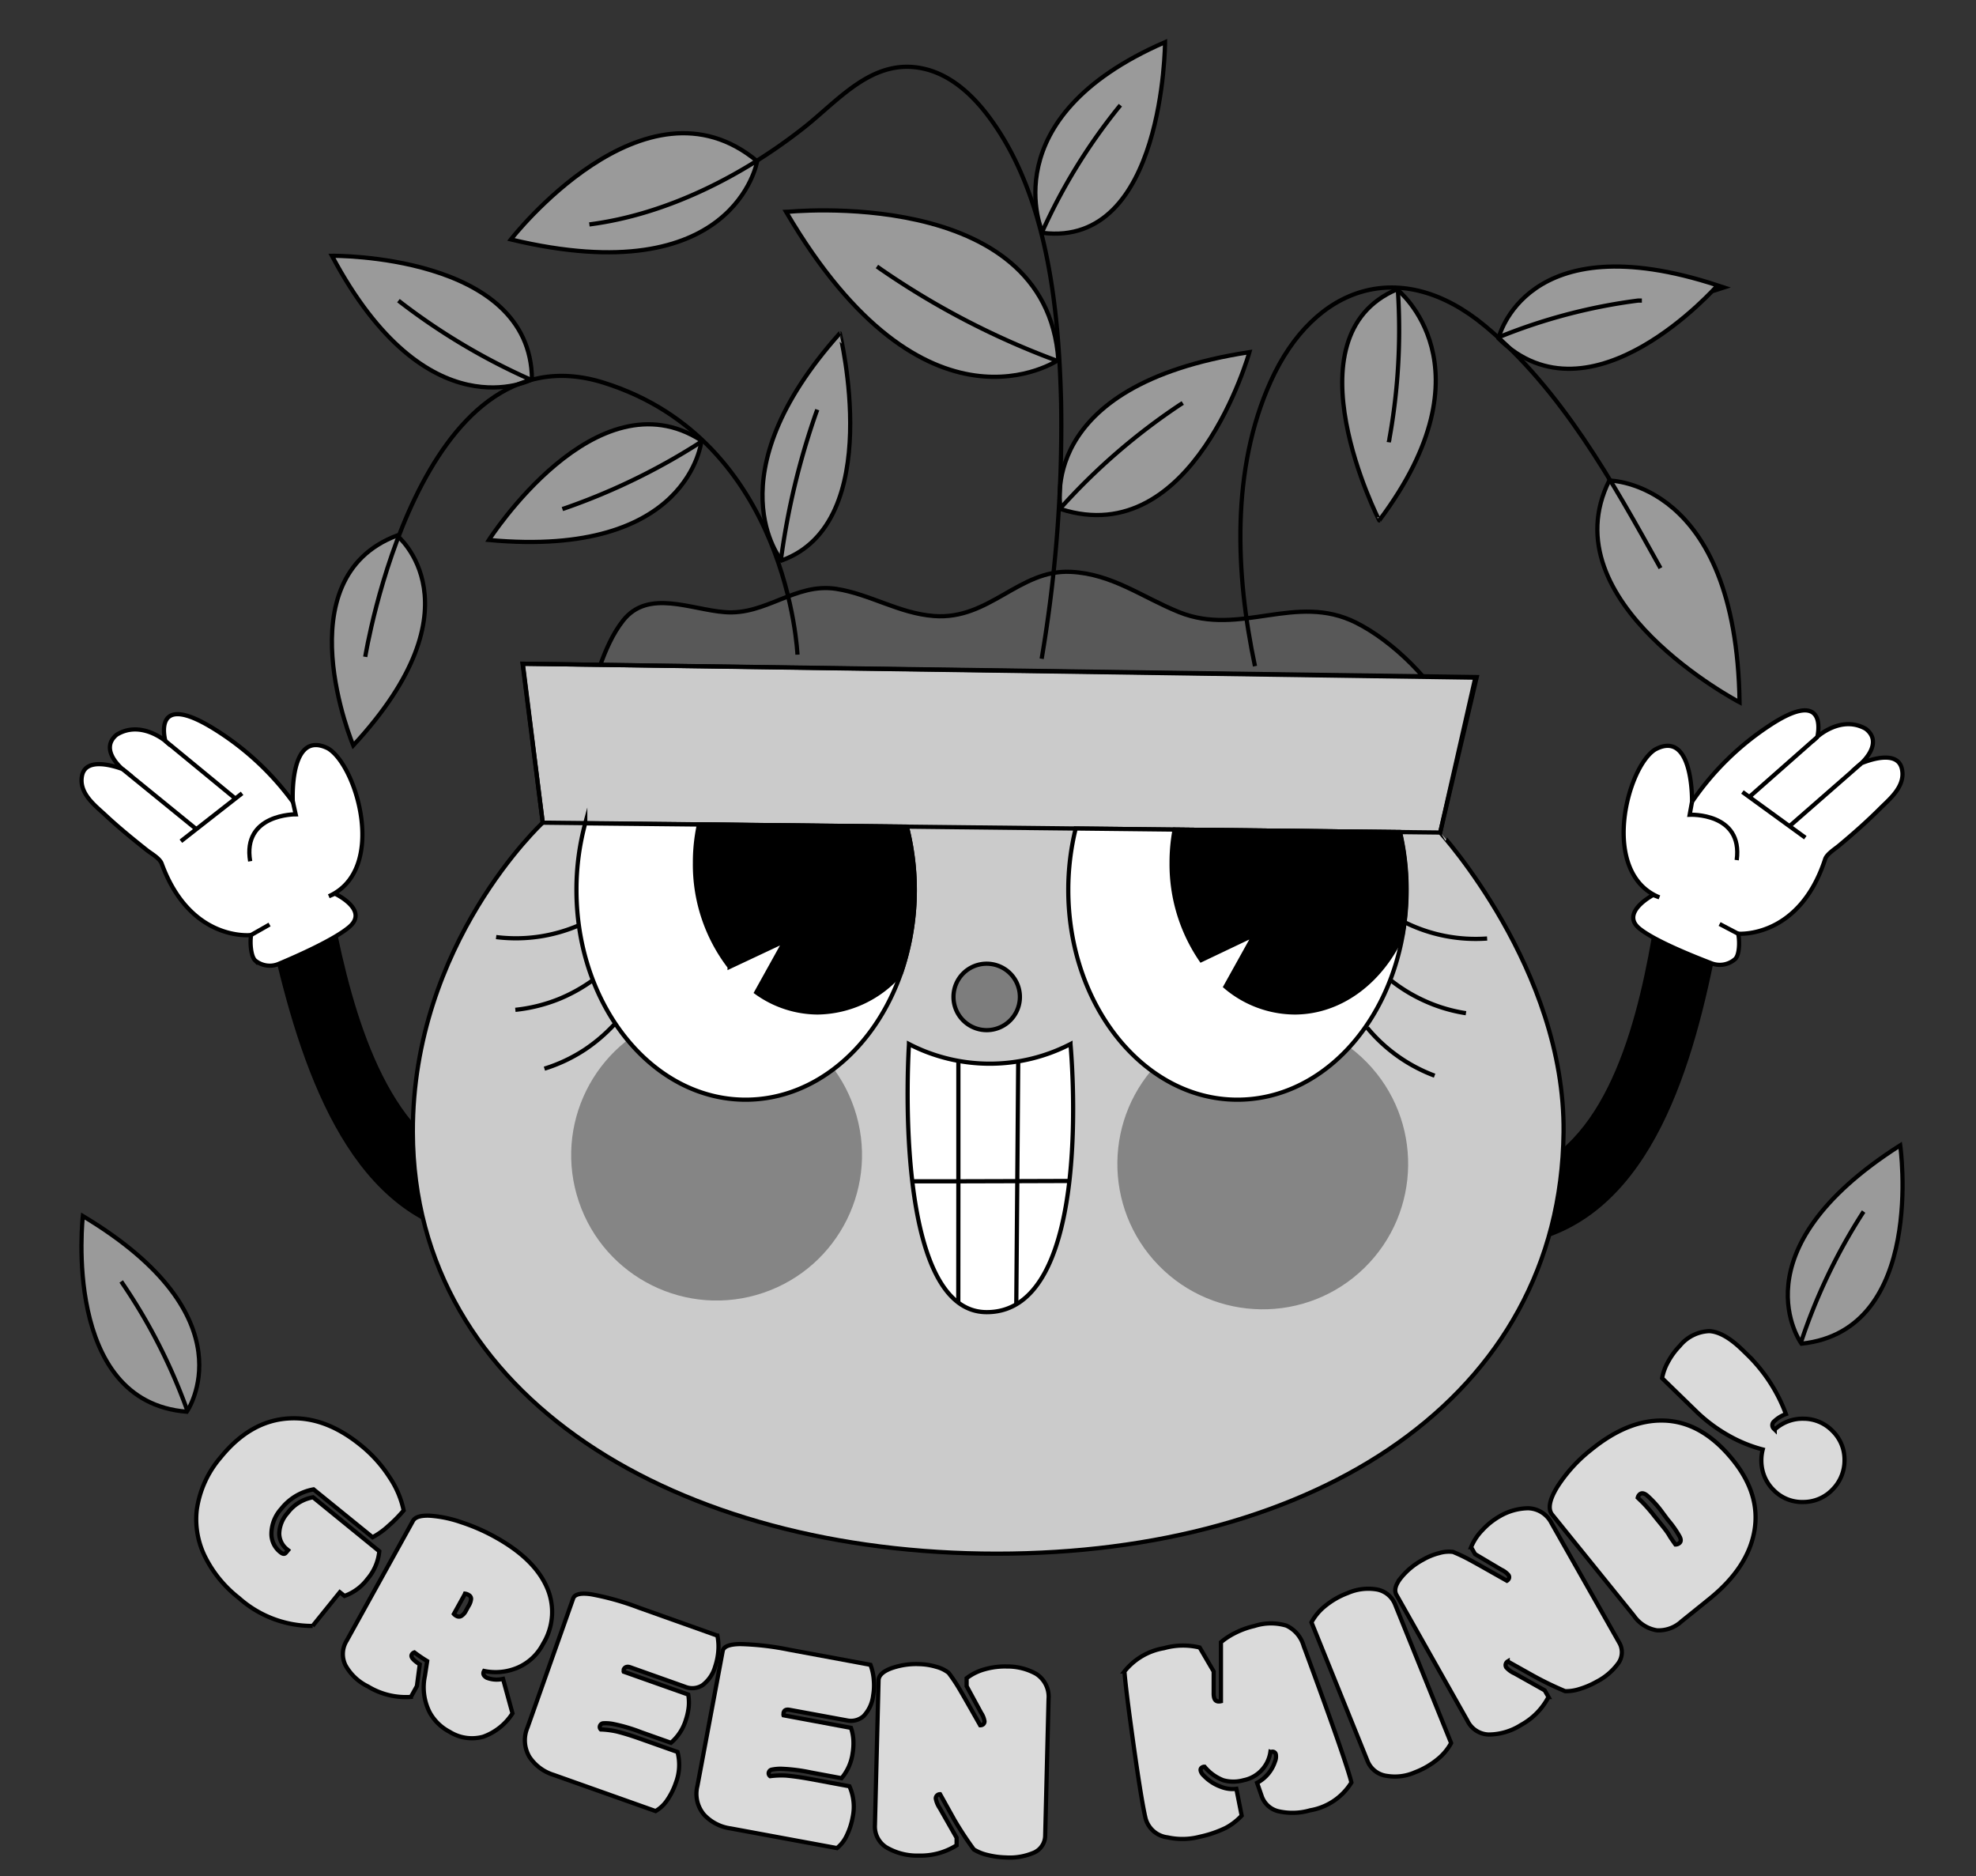 <svg xmlns="http://www.w3.org/2000/svg" viewBox="0 0 234.43 222.56"><rect x="0" y="0" width="234.43" height="222.56" fill="#333333" stroke="none"/><defs><style>.cls-1{fill:#9a9a9a;}.cls-1,.cls-2,.cls-3,.cls-4,.cls-5,.cls-6,.cls-8,.cls-9{stroke:#000;stroke-miterlimit:10;stroke-width:0.5px;}.cls-3{fill:#fff;}.cls-4{fill:none;}.cls-5{fill:#585858;}.cls-6{fill:#cbcbcb;}.cls-7{fill:#858585;}.cls-8{fill:#7d7d7d;}.cls-9{fill:#dadada;}</style></defs><g id="_02" data-name="02"><path class="cls-1" d="M22.16,167.45s7.78-11.16-12.33-23.21C9.83,144.24,7.28,166.28,22.16,167.45Z"/><path class="cls-1" d="M22.23,167.34a66.84,66.84,0,0,0-7.62-15l-.23-.34"/><path class="cls-1" d="M213.73,159.38s-8.07-10.95,11.71-23.53C225.44,135.85,228.57,157.81,213.73,159.38Z"/><path class="cls-1" d="M213.65,159.27a67.43,67.43,0,0,1,7.22-15.21c.08-.12.15-.24.23-.35"/><path class="cls-2" d="M30.63,103.33c.78,3.34,1.57,7.09,2.51,11,3.62,14.91,9.89,31.48,25.34,32.46-.2-2.64-.41-5.33-.51-7.86-11-1.91-15.65-16-18.14-27.83h0c-.7-3.33-1.29-6.47-1.89-9.07C36.86,97.34,29.56,98.67,30.63,103.33Z"/><path class="cls-3" d="M39.73,106l-.72.31c7-3.13,3.33-15.53-.1-17.54-4.65-2.32-4.17,6.34-4.17,6.34A33.16,33.16,0,0,0,25.3,86.4c-7.37-4.53-5.68,1.49-5.68,1.49s-2.93-2.5-5.78-.74c-2.14,1.76.69,4.07.69,4.07-1.43-.52-4.39-1.29-4.8.79s1.57,3.55,2.72,4.62c1.6,1.5,3.3,2.88,5,4.23.5.39,1.49.94,1.73,1.57,3.41,9.34,10.61,8.48,10.61,8.48-.16,1,0,2.54.47,3a2.72,2.72,0,0,0,2.85.4c2.06-.86,6.61-2.87,8.36-4.39C43.79,107.9,39.73,106,39.73,106Z"/><line class="cls-4" x1="19.62" y1="87.89" x2="27.9" y2="94.7"/><line class="cls-4" x1="14.53" y1="91.22" x2="23.28" y2="98.34"/><line class="cls-4" x1="21.46" y1="99.78" x2="28.72" y2="94.1"/><path class="cls-4" d="M34.74,95.06l.34,1.53s-6.36-.07-5.4,5.57"/><line class="cls-4" x1="31.98" y1="109.66" x2="29.64" y2="110.99"/><path class="cls-2" d="M205.13,103.23c-.65,3.36-1.32,7.14-2.12,11-3.1,15-8.79,31.8-24.19,33.32.1-2.65.22-5.34.23-7.87,11-2.3,15.09-16.54,17.16-28.45h0c.59-3.36,1.06-6.51,1.58-9.13C198.7,97.46,206,98.53,205.13,103.23Z"/><path class="cls-3" d="M196.13,106.16l.74.28c-7.09-2.88-3.88-15.4-.52-17.53,4.57-2.48,4.39,6.19,4.39,6.19a33.15,33.15,0,0,1,9.13-9c7.21-4.79,5.74,1.29,5.74,1.29s2.83-2.6,5.74-.94c2.2,1.69-.54,4.09-.54,4.09,1.4-.57,4.33-1.44,4.82.63s-1.45,3.6-2.56,4.71c-1.55,1.55-3.19,3-4.87,4.4-.48.41-1.46,1-1.67,1.63-3.08,9.45-10.31,8.84-10.31,8.84.2,1,.13,2.54-.36,3a2.74,2.74,0,0,1-2.84.5c-2.09-.8-6.7-2.64-8.5-4.1C192.15,108.25,196.13,106.16,196.13,106.16Z"/><line class="cls-4" x1="215.61" y1="87.41" x2="207.56" y2="94.51"/><line class="cls-4" x1="220.81" y1="90.56" x2="212.31" y2="97.99"/><line class="cls-4" x1="214.18" y1="99.36" x2="206.72" y2="93.94"/><path class="cls-4" d="M200.74,95.1l-.28,1.54s6.35-.29,5.58,5.38"/><line class="cls-4" x1="204.01" y1="109.6" x2="206.39" y2="110.85"/><path class="cls-5" d="M172.3,85.53c-2.07-4.66-7.07-9.49-11.41-11.67-7.19-3.6-13.71,1.69-21-1.25-4.39-1.77-7.91-4.53-12.84-4.78-6.15-.31-9.66,5.74-16.24,5.24-4.14-.31-7.6-2.6-11.59-3.22C94.34,69.09,90.88,73,86,72.61c-4.05-.3-9.1-2.78-12.08,1-2.47,3.13-3.36,7.74-4.78,11.4Z"/><path class="cls-1" d="M190.92,57S206,57,206.38,83.3C206.38,83.3,183.72,71.44,190.92,57Z"/><path class="cls-1" d="M165.74,34.32s11.63,9.11-2.11,27.41C163.63,61.73,152.47,39.93,165.74,34.32Z"/><path class="cls-1" d="M165.84,34.4a72.65,72.65,0,0,1-1,17.64c0,.14-.06.28-.08.42"/><path class="cls-1" d="M177.78,40.14s3.16-13.79,26-6.29C203.74,33.85,188.78,51,177.78,40.14Z"/><path class="cls-1" d="M177.81,40a66.15,66.15,0,0,1,16.55-4.35l.43,0"/><path class="cls-4" d="M197,67.39c-5.65-10.18-11.74-21.16-20.81-28.72-9.91-8.25-20.27-4.89-25.45,6.6-4.7,10.43-4.17,22.81-1.85,33.75"/><path class="cls-1" d="M89.83,19.12S87.2,34.77,60.61,28.4C60.61,28.4,76.47,8,89.83,19.12Z"/><path class="cls-1" d="M125.56,42.7s-15.7,10.73-32.29-17.56C93.27,25.14,124.13,21.88,125.56,42.7Z"/><path class="cls-1" d="M125.42,42.8a94.33,94.33,0,0,1-20.91-10.86l-.47-.33"/><path class="cls-1" d="M125.86,60.39s-3.3-14.69,22.37-18.62C148.23,41.77,141.6,65.43,125.86,60.39Z"/><path class="cls-1" d="M125.83,60.26a74.55,74.55,0,0,1,14.1-12.21l.39-.25"/><path class="cls-1" d="M123.7,27.62S117.51,14,138.22,5C138.22,5,138.14,29.41,123.7,27.62Z"/><path class="cls-1" d="M123.65,27.49a67.64,67.64,0,0,1,9-14.68l.27-.33"/><path class="cls-4" d="M69.92,26.62c9.19-1.18,18.18-5.77,25.39-11.43,4.2-3.3,8.16-8.3,14.1-7.08,3.29.67,5.91,3.08,7.86,5.68,7,9.32,8.34,22.78,8.62,34a165,165,0,0,1-2.31,30.35"/><path class="cls-1" d="M47.1,63.52s10.23,8.27-5.19,24.9C41.91,88.42,33.59,68.63,47.1,63.52Z"/><path class="cls-1" d="M63.11,45S50.67,51.56,39.38,30.34C39.38,30.34,63,30.09,63.11,45Z"/><path class="cls-1" d="M63,45.05a75.53,75.53,0,0,1-15.38-9.12l-.35-.27"/><path class="cls-1" d="M83.22,52.26S81.89,66.26,58,64.05C58,64.05,70.7,44.18,83.22,52.26Z"/><path class="cls-1" d="M83.21,52.39a75.69,75.69,0,0,1-16.07,7.85l-.42.14"/><path class="cls-1" d="M92.73,66.48s-8.32-9.91,6.91-26.95C99.64,39.53,105.18,62,92.73,66.48Z"/><path class="cls-1" d="M92.65,66.39A87.59,87.59,0,0,1,96.81,49l.15-.41"/><path class="cls-4" d="M43.33,77.91s6.34-39.39,28.28-32.52,23,32.26,23,32.26"/><path class="cls-6" d="M64.39,97.58,62,78.73,175.2,80.31l-4.34,18.44S185.7,115,185.5,134.29c-.34,31.58-29.54,50-67.24,50s-69.2-18.37-69.28-50C48.92,111.88,64.39,97.58,64.39,97.58Z"/><polygon class="cls-4" points="175.03 80.38 62.03 78.73 64.39 97.58 170.86 98.75 175.03 80.38"/><circle class="cls-7" cx="149.81" cy="138.06" r="17.25" transform="translate(-53.83 143.84) rotate(-44.29)"/><circle class="cls-7" cx="85.02" cy="137" r="17.25" transform="translate(-39.44 34.5) rotate(-18.7)"/><path class="cls-3" d="M107.84,123.88s-2.14,31.78,9.23,31.76c13,0,9.93-31.8,9.93-31.8a20.86,20.86,0,0,1-19.16,0Z"/><polyline class="cls-4" points="113.7 125.85 113.7 140.12 113.69 154.5 113.69 154.51"/><polyline class="cls-4" points="120.8 125.92 120.69 140.1 120.57 154.7"/><polyline class="cls-4" points="108.23 140.12 113.7 140.12 120.69 140.1 126.85 140.08"/><path class="cls-3" d="M126.74,105.55c0,13.74,9,24.89,20.06,24.89,9.64,0,17.68-8.41,19.63-19.62a31.4,31.4,0,0,0,.45-5.27,30,30,0,0,0-.78-6.85l-26.71-.3-11.77-.13A30.31,30.31,0,0,0,126.74,105.55Z"/><path class="cls-3" d="M68.39,105.55c0,13.74,9,24.89,20.07,24.89,8.25,0,15.35-6.19,18.43-15a30.46,30.46,0,0,0,.7-17.37l-24.66-.27-13.5-.14A30,30,0,0,0,68.39,105.55Z"/><path class="cls-2" d="M148.81,110.88l-6.3,3A20.1,20.1,0,0,1,139,102.33a21,21,0,0,1,.36-3.93l26.71.3a30,30,0,0,1,.78,6.85,31.4,31.4,0,0,1-.45,5.27c-2.48,5.52-7.29,9.27-12.82,9.27a12.78,12.78,0,0,1-8.19-3.06Z"/><path class="cls-2" d="M93.13,111.59l-6.57,3.09a19.89,19.89,0,0,1-4.11-12.35,21.08,21.08,0,0,1,.48-4.55l24.66.27a30.46,30.46,0,0,1-.7,17.37A13.21,13.21,0,0,1,97,120.09a12.54,12.54,0,0,1-7.27-2.38Z"/><path class="cls-4" d="M176.43,111.32a18.9,18.9,0,0,1-9.66-1.87"/><path class="cls-4" d="M173.92,120.18a18.68,18.68,0,0,1-5.1-1.55,19.07,19.07,0,0,1-3.9-2.42"/><path class="cls-4" d="M170.2,127.59a19,19,0,0,1-8-5.69"/><path class="cls-4" d="M58.86,111.15a18.93,18.93,0,0,0,5.33-.09,19.17,19.17,0,0,0,4.41-1.27"/><path class="cls-4" d="M61.14,119.78a19.17,19.17,0,0,0,5.17-1.28,19.47,19.47,0,0,0,4-2.22"/><path class="cls-4" d="M64.59,126.76a18.93,18.93,0,0,0,4.82-2.28,19.66,19.66,0,0,0,3.5-3"/><path class="cls-8" d="M113.12,118.24a3.94,3.94,0,1,0,3.94-3.93A3.93,3.93,0,0,0,113.12,118.24Z"/><path class="cls-9" d="M37.14,177.6,45,184a5.94,5.94,0,0,1-1.41,3.3,5.85,5.85,0,0,1-2.72,2l-.55-.44-3.23,4a13.09,13.09,0,0,1-8.76-3.33,14.26,14.26,0,0,1-3.91-4.7,9.94,9.94,0,0,1-1.08-5.7,12.15,12.15,0,0,1,2.83-6.26q3.53-4.35,8.06-4.62,4.32-.27,8.55,3.16a15.88,15.88,0,0,1,3.44,3.82,11.1,11.1,0,0,1,1.67,3.93,16.21,16.21,0,0,1-1.77,1.8,9.13,9.13,0,0,1-1.92,1.38l-7-5.68a6.32,6.32,0,0,0-3.83,2.3,4.48,4.48,0,0,0-1.17,3,2.75,2.75,0,0,0,1.07,2.16c.28.23.5.25.66.05l.25-.3-.15-.12a2.4,2.4,0,0,1-.9-1.87,3.83,3.83,0,0,1,1-2.43A4.81,4.81,0,0,1,37.14,177.6Z"/><path class="cls-9" d="M59.68,199.14l1.12,4.09A6.89,6.89,0,0,1,57.33,206a5,5,0,0,1-4-.59,5.66,5.66,0,0,1-2.36-2.31,6.56,6.56,0,0,1-.56-4.31l.27-1.76A16.72,16.72,0,0,1,49.16,196a.52.52,0,0,0-.31.26c-.15.27.17.66.95,1.16L49.46,200l-.71,1.28a8.64,8.64,0,0,1-5.09-1.24A6.08,6.08,0,0,1,41,197.55a3,3,0,0,1,.13-2.94L49,180.39c.25-.44.89-.64,1.93-.61a14.16,14.16,0,0,1,3.73.76,23,23,0,0,1,4.13,1.8q4.48,2.49,6,5.74a7.22,7.22,0,0,1-.36,6.91,6.12,6.12,0,0,1-3,2.81,6.69,6.69,0,0,1-4,.4c-.18.32-.07.58.31.8A3.25,3.25,0,0,0,59.68,199.14Zm-5.83-7.7a1,1,0,0,0,.32.24.56.56,0,0,0,.56,0,1.56,1.56,0,0,0,.56-.65l.3-.54a1.93,1.93,0,0,0,.3-.84.51.51,0,0,0-.29-.46,1,1,0,0,0-.43-.16,2,2,0,0,1-.13.26Z"/><path class="cls-9" d="M75.81,190.7l9.3,3.31a6.54,6.54,0,0,1,.1,1.93,7.63,7.63,0,0,1-.36,1.72,4.18,4.18,0,0,1-1.51,2.23,2.24,2.24,0,0,1-2.07.18l-6.5-2.31c-.4-.14-.66,0-.77.26l0,.13a.19.19,0,0,0,0,.14L81.65,201a5.46,5.46,0,0,1,.06,1.44,7.28,7.28,0,0,1-.33,1.53,5.79,5.79,0,0,1-1.78,2.75l-3.5-1.24a20.06,20.06,0,0,0-3.39-1,4.68,4.68,0,0,0-1.19-.07.47.47,0,0,0-.34.3.4.4,0,0,0,.1.43,10.4,10.4,0,0,1,1.89.24c.84.21,1.73.49,2.67.82l4.54,1.61a6,6,0,0,1-.21,3.69,8.37,8.37,0,0,1-1,2,4.21,4.21,0,0,1-1.39,1.32l-12.09-4.29a5.34,5.34,0,0,1-2.86-2.11,3.85,3.85,0,0,1-.25-3.51L68,189.6c.18-.51.91-.68,2.17-.49A32.11,32.11,0,0,1,75.81,190.7Z"/><path class="cls-9" d="M93.56,195.67l9.71,1.8a6.31,6.31,0,0,1,.4,1.89,7,7,0,0,1-.08,1.75,4.25,4.25,0,0,1-1.13,2.44,2.26,2.26,0,0,1-2,.51l-6.79-1.25c-.41-.08-.65.05-.71.37l0,.14a.2.2,0,0,0,0,.14l8,1.49a5.58,5.58,0,0,1,.28,1.4,7,7,0,0,1-.08,1.57,5.81,5.81,0,0,1-1.32,3l-3.65-.68a20.44,20.44,0,0,0-3.51-.44,5.12,5.12,0,0,0-1.19.12.47.47,0,0,0-.29.35.42.42,0,0,0,.17.41,10.08,10.08,0,0,1,1.91-.07c.86.08,1.78.21,2.77.39l4.73.88a6,6,0,0,1,.38,3.67,8.38,8.38,0,0,1-.69,2.14,4.13,4.13,0,0,1-1.17,1.52L86.7,216.88a5.3,5.3,0,0,1-3.16-1.62,3.82,3.82,0,0,1-.8-3.42l3-16c.1-.54.79-.81,2.07-.83A32.86,32.86,0,0,1,93.56,195.67Z"/><path class="cls-9" d="M103.8,216.49l.43-17.15c0-.59.5-1.07,1.47-1.44a8.81,8.81,0,0,1,3.38-.51,7.58,7.58,0,0,1,2,.32,4,4,0,0,1,1.46.71,19.14,19.14,0,0,1,1.24,1.84c.38.63,1.21,2.09,2.51,4.38a.51.51,0,0,0,.35-.11.44.44,0,0,0,.16-.36,2.51,2.51,0,0,0-.4-1L114.68,200l0-.94a6.18,6.18,0,0,1,2.15-1.06,8.71,8.71,0,0,1,2.6-.33,7,7,0,0,1,3.49.87,3.22,3.22,0,0,1,1.48,3L124,217.7a2.23,2.23,0,0,1-1.46,2.1,7.24,7.24,0,0,1-3.21.52,10.13,10.13,0,0,1-2.16-.29,5.46,5.46,0,0,1-1.64-.66,41.27,41.27,0,0,1-2.33-3.55l-1.67-3a.5.5,0,0,0-.51.52,3,3,0,0,0,.47,1.13l2,3.51,0,.9A8,8,0,0,1,109,220.1a7.17,7.17,0,0,1-3.88-1A2.91,2.91,0,0,1,103.8,216.49Z"/><path class="cls-9" d="M155.43,214.73a7.47,7.47,0,0,1-3.76.11,2.77,2.77,0,0,1-2-1.84l-.53-1.53a4.41,4.41,0,0,0,2.12-2.52,1.51,1.51,0,0,0,.11-.82.4.4,0,0,0-.54-.33h-.05a.09.09,0,0,1-.06,0,4,4,0,0,1-3.19,3.36,4.45,4.45,0,0,1-2.41,0,5.42,5.42,0,0,1-2.21-1.6l-.1,0c-.3.08-.42.24-.36.49a1.13,1.13,0,0,0,.35.55,5.26,5.26,0,0,0,2.08,1.35,3.65,3.65,0,0,0,1.8.23l.63,3.18a7.28,7.28,0,0,1-1.88,1.45,13.54,13.54,0,0,1-3.07,1.05,8.17,8.17,0,0,1-3.83.08,3.08,3.08,0,0,1-2.62-2.25c-.35-1.45-.94-5.11-1.74-11-.42-3.06-.67-5.2-.77-6.43a7.6,7.6,0,0,1,4.69-2.76,8.39,8.39,0,0,1,4.24-.08l1.66,2.84v2.59a2,2,0,0,0,.05.5c.09.39.36.54.81.44v-7a8.36,8.36,0,0,1,1.63-1.07,10,10,0,0,1,2.33-.85,6.44,6.44,0,0,1,3.8-.05,3.8,3.8,0,0,1,2.06,2.43c.09.24.24.63.44,1.18q4.66,12.65,5.22,15A7.15,7.15,0,0,1,155.43,214.73Z"/><path class="cls-9" d="M165.53,190.35l6.63,16.4a6.36,6.36,0,0,1-1.52,1.85,9.64,9.64,0,0,1-2.79,1.63,5.86,5.86,0,0,1-3.29.42,2.86,2.86,0,0,1-2.34-1.82l-6.63-16.4a6.39,6.39,0,0,1,1.52-1.85,9.48,9.48,0,0,1,2.78-1.62,6.11,6.11,0,0,1,3.31-.45A2.89,2.89,0,0,1,165.53,190.35Z"/><path class="cls-9" d="M174.1,204.11l-8.43-14.94c-.29-.52-.12-1.18.52-2a8.58,8.58,0,0,1,2.64-2.17,7.46,7.46,0,0,1,1.92-.78,4,4,0,0,1,1.63-.14,19.48,19.48,0,0,1,2,.95c.64.34,2.1,1.17,4.4,2.47a.6.6,0,0,0,.24-.28.43.43,0,0,0-.05-.39,2.46,2.46,0,0,0-.85-.64L175,184.34l-.47-.82a6.25,6.25,0,0,1,1.31-2,8.52,8.52,0,0,1,2-1.62,6.88,6.88,0,0,1,3.45-1,3.21,3.21,0,0,1,2.8,1.8l8,14.12a2.24,2.24,0,0,1-.17,2.56,7.27,7.27,0,0,1-2.49,2.09,9.81,9.81,0,0,1-2,.86,5.32,5.32,0,0,1-1.74.27,38.79,38.79,0,0,1-3.82-1.85l-3-1.68a.51.51,0,0,0-.17.71,2.88,2.88,0,0,0,1,.72l3.56,2,.45.79a8,8,0,0,1-3.27,3.32,7.18,7.18,0,0,1-3.84,1.13A2.9,2.9,0,0,1,174.1,204.11Z"/><path class="cls-9" d="M199.49,192.32a4,4,0,0,1-2.91,1.06,4.1,4.1,0,0,1-2.73-1.72l-9.7-12c-.54-.67-.33-1.79.64-3.35a17.92,17.92,0,0,1,4-4.37q4.4-3.57,8.6-3.44,4.51.12,8.19,4.66,3.31,4.09,2.56,8.42t-5.25,8ZM197,179.1a12.26,12.26,0,0,0-1.61-1.73c-.34-.27-.63-.31-.84-.14a.76.76,0,0,0-.25.42l.6.58a19.38,19.38,0,0,1,1.43,1.66l.7.86c.49.6.83,1.05,1,1.35s.36.55.5.76l.24.34a.7.7,0,0,0,.46-.16c.22-.17.23-.46,0-.85a12,12,0,0,0-1.37-1.93Z"/><path class="cls-9" d="M211.88,167.73a3.93,3.93,0,0,0-1.38.85.58.58,0,0,0,0,.93l.05.05a4.89,4.89,0,0,1,3.42-1.28,4.79,4.79,0,0,1,3.4,1.42,4.74,4.74,0,0,1,1.46,3.45,4.9,4.9,0,0,1-1.41,3.52,4.79,4.79,0,0,1-3.47,1.49,4.71,4.71,0,0,1-3.49-1.38,4.8,4.8,0,0,1-1.33-2.26,5.17,5.17,0,0,1,0-2.59,16.82,16.82,0,0,1-4.08-1.67,18.49,18.49,0,0,1-3.86-2.9l-4-3.89a6.28,6.28,0,0,1,.7-1.92,8.44,8.44,0,0,1,1.39-1.9,4.75,4.75,0,0,1,3.51-1.76q1.72.09,3.92,2.22l.79.77A19.07,19.07,0,0,1,211.88,167.73Z"/></g></svg>